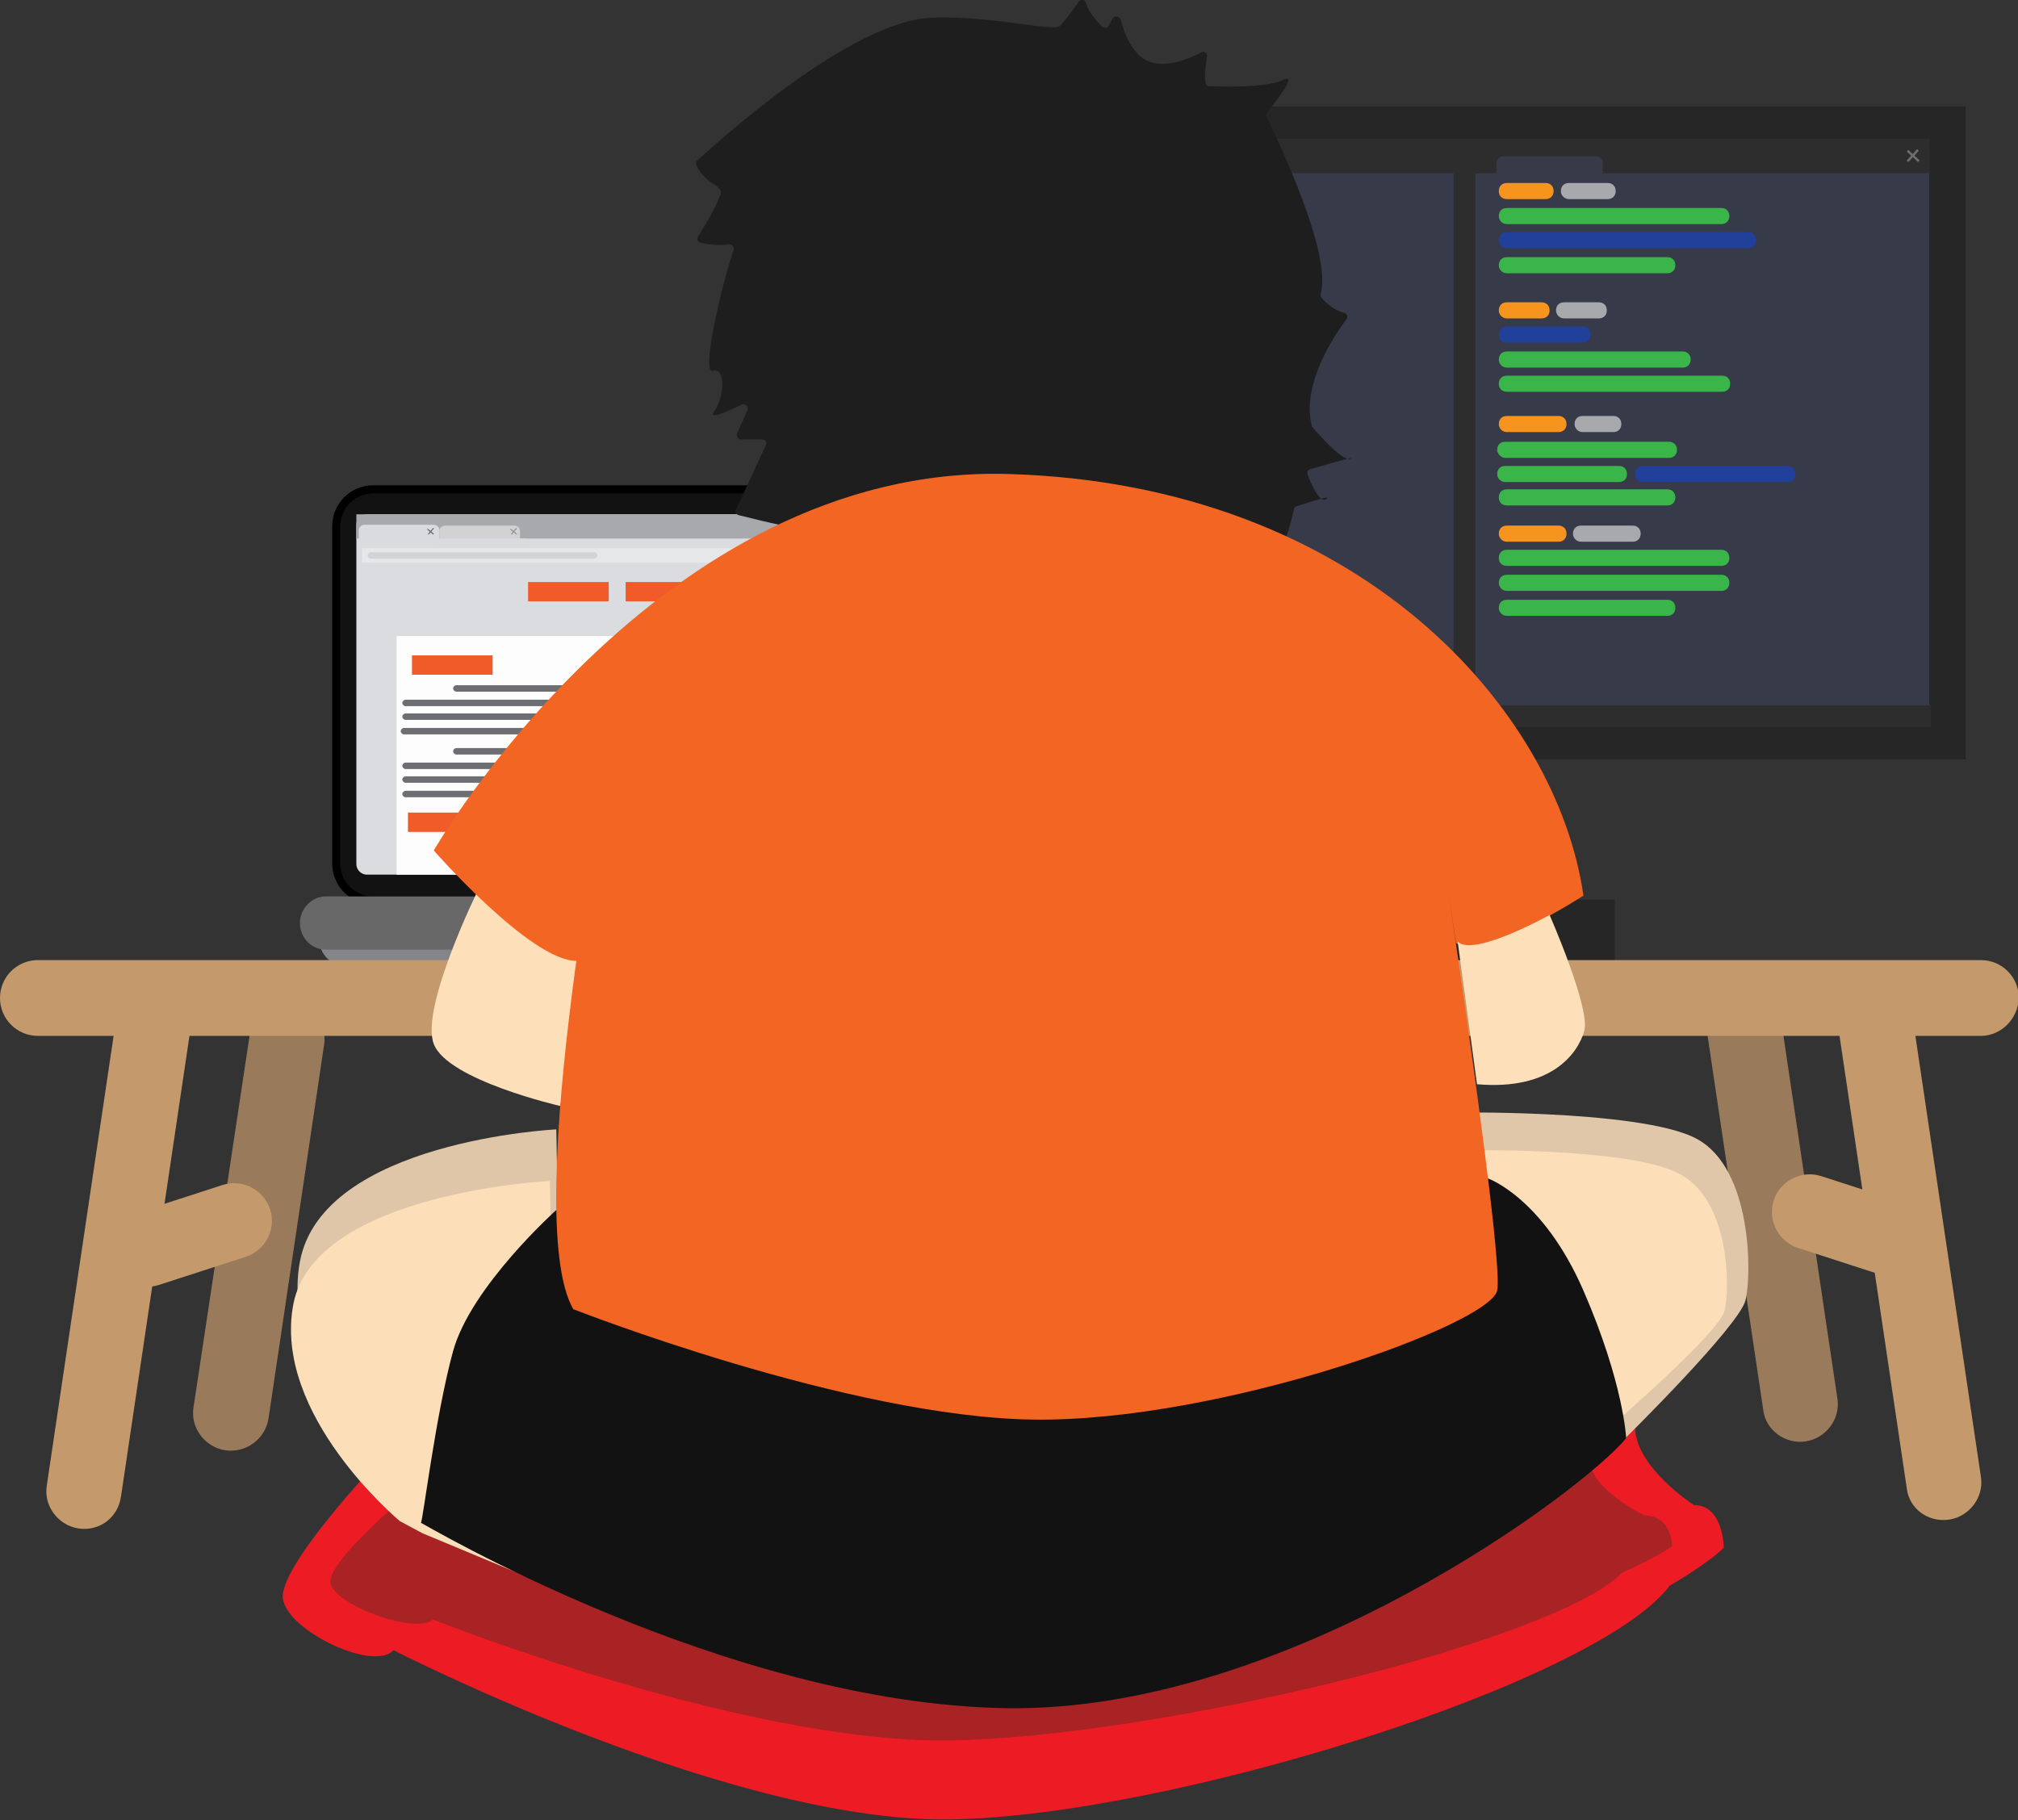 <?xml version="1.0" encoding="utf-8"?>
<!-- Generator: Adobe Illustrator 18.0.0, SVG Export Plug-In . SVG Version: 6.00 Build 0)  -->
<!DOCTYPE svg PUBLIC "-//W3C//DTD SVG 1.1//EN" "http://www.w3.org/Graphics/SVG/1.1/DTD/svg11.dtd">
<svg version="1.1" xmlns="http://www.w3.org/2000/svg" xmlns:xlink="http://www.w3.org/1999/xlink" x="0px" y="0px"
	 viewBox="0 0 250.3 225.8" enable-background="new 0 0 250.3 225.8" xml:space="preserve">
<rect x="0" y="0" width="250.3" height="225.8" fill="#333333" stroke="none"/>
<g id="Layer_1">
</g>
<g id="Device2_x5F_a2">
</g>
<g id="Device1_x5F_a2">
</g>
<g id="Device2">
</g>
<g id="Table">
</g>
<g id="Table_x5F_a2">
</g>
<g id="Device1">
</g>
<g id="Human">
</g>
<g id="Layer_9">
	<g>
		<g>
			<path fill="#838589" d="M115.6,119.8H42.8c-1.8,0-3.2-1.5-3.2-3.3l0,0c0-1.8,1.5-3.3,3.2-3.3h72.8c1.8,0,3.2,1.5,3.2,3.3l0,0
				C118.8,118.3,117.4,119.8,115.6,119.8z"/>
			<path fill="#121212" stroke="#000000" stroke-miterlimit="10" d="M112.1,111.7H46.3c-2.6,0-4.6-2.1-4.6-4.6V65.3
				c0-2.6,2.1-4.6,4.6-4.6h65.8c2.6,0,4.6,2.1,4.6,4.6V107C116.7,109.6,114.6,111.7,112.1,111.7z"/>
			<path fill="#686868" d="M117.9,117.8H40.4c-1.8,0-3.2-1.5-3.2-3.3l0,0c0-1.8,1.5-3.3,3.2-3.3h77.5c1.8,0,3.3,1.5,3.3,3.3l0,0
				C121.2,116.3,119.7,117.8,117.9,117.8z"/>
			<g>
				<path fill="#DADCE0" d="M112.9,108.5H45.5c-0.7,0-1.3-0.6-1.3-1.3V65.1c0-0.7,0.6-1.3,1.3-1.3h67.4c0.7,0,1.3,0.6,1.3,1.3v42.1
					C114.2,108,113.6,108.5,112.9,108.5z"/>
				<rect x="44.2" y="63.8" fill="#A7A9AC" width="70" height="3"/>
				<circle fill="#454545" cx="100.4" cy="83.2" r="3.6"/>
				<rect x="49.2" y="78.9" fill="#FDFDFE" width="34.7" height="29.6"/>
				<rect x="89.4" y="89.2" fill="#FDFDFE" width="20.5" height="19.4"/>
				<rect x="65.5" y="72.2" fill="#F15A29" width="10" height="2.4"/>
				<path fill="#DADBDF" d="M53.8,67.5h-8.6c-0.4,0-0.7-0.3-0.7-0.7v-1c0-0.4,0.3-0.7,0.7-0.7h8.6c0.4,0,0.7,0.3,0.7,0.7v1
					C54.5,67.2,54.2,67.5,53.8,67.5z"/>
				<rect x="51.1" y="81.3" fill="#F15A29" width="10" height="2.4"/>
				<rect x="50.6" y="100.8" fill="#F15A29" width="10" height="2.4"/>
				<rect x="61.6" y="100.8" fill="#F15A29" width="10" height="2.4"/>
				<rect x="72.5" y="100.8" fill="#F15A29" width="10" height="2.4"/>
				<path fill="#6D6E71" d="M79.3,85.8H56.6c-0.2,0-0.4-0.2-0.4-0.4l0,0c0-0.2,0.2-0.4,0.4-0.4h22.7c0.2,0,0.4,0.2,0.4,0.4l0,0
					C79.8,85.6,79.6,85.8,79.3,85.8z"/>
				<path fill="#6D6E71" d="M106.4,92H92.3c-0.2,0-0.4-0.2-0.4-0.4l0,0c0-0.2,0.2-0.4,0.4-0.4h14.1c0.2,0,0.4,0.2,0.4,0.4l0,0
					C106.9,91.8,106.7,92,106.4,92z"/>
				<path fill="#6D6E71" d="M106.4,93.5H92.3c-0.2,0-0.4-0.2-0.4-0.4l0,0c0-0.2,0.2-0.4,0.4-0.4h14.1c0.2,0,0.4,0.2,0.4,0.4l0,0
					C106.9,93.3,106.7,93.5,106.4,93.5z"/>
				<path fill="#6D6E71" d="M106.4,95.1H92.3c-0.2,0-0.4-0.2-0.4-0.4l0,0c0-0.2,0.2-0.4,0.4-0.4h14.1c0.2,0,0.4,0.2,0.4,0.4l0,0
					C106.9,94.9,106.7,95.1,106.4,95.1z"/>
				<path fill="#6D6E71" d="M103.5,96.7h-8.3c-0.2,0-0.4-0.2-0.4-0.4v0c0-0.2,0.2-0.4,0.4-0.4h8.3c0.2,0,0.4,0.2,0.4,0.4v0
					C104,96.5,103.8,96.7,103.5,96.7z"/>
				<path fill="#6D6E71" d="M79.3,87.6h-29c-0.2,0-0.4-0.2-0.4-0.4l0,0c0-0.2,0.2-0.4,0.4-0.4h29c0.2,0,0.4,0.2,0.4,0.4l0,0
					C79.8,87.4,79.6,87.6,79.3,87.6z"/>
				<path fill="#6D6E71" d="M79.3,89.3h-29c-0.2,0-0.4-0.2-0.4-0.4l0,0c0-0.2,0.2-0.4,0.4-0.4h29c0.2,0,0.4,0.2,0.4,0.4l0,0
					C79.8,89.1,79.6,89.3,79.3,89.3z"/>
				<path fill="#6D6E71" d="M79.3,91.1H50.1c-0.2,0-0.4-0.2-0.4-0.4l0,0c0-0.2,0.2-0.4,0.4-0.4h29.2c0.2,0,0.4,0.2,0.4,0.4l0,0
					C79.8,90.9,79.6,91.1,79.3,91.1z"/>
				<path fill="#6D6E71" d="M79.3,93.6H56.6c-0.2,0-0.4-0.2-0.4-0.4v0c0-0.2,0.2-0.4,0.4-0.4h22.7c0.2,0,0.4,0.2,0.4,0.4v0
					C79.8,93.4,79.6,93.6,79.3,93.6z"/>
				<path fill="#6D6E71" d="M79.3,95.4h-29c-0.2,0-0.4-0.2-0.4-0.4l0,0c0-0.2,0.2-0.4,0.4-0.4h29c0.2,0,0.4,0.2,0.4,0.4l0,0
					C79.8,95.2,79.6,95.4,79.3,95.4z"/>
				<path fill="#6D6E71" d="M79.3,97.1h-29c-0.2,0-0.4-0.2-0.4-0.4l0,0c0-0.2,0.2-0.4,0.4-0.4h29c0.2,0,0.4,0.2,0.4,0.4l0,0
					C79.8,96.9,79.6,97.1,79.3,97.1z"/>
				<g>
					<path fill="#6D6E71" d="M70.1,98.9H50.3c-0.2,0-0.4-0.2-0.4-0.4l0,0c0-0.2,0.2-0.4,0.4-0.4h19.7c0.2,0,0.4,0.2,0.4,0.4l0,0
						C70.5,98.7,70.3,98.9,70.1,98.9z"/>
				</g>
				<rect x="77.6" y="72.2" fill="#F15A29" width="10" height="2.4"/>
				<rect x="89.8" y="72.2" fill="#F15A29" width="10" height="2.4"/>
				<rect x="101.9" y="72.2" fill="#F15A29" width="10" height="2.4"/>
				<rect x="106.9" y="68" fill="#808285" width="5.8" height="1.7"/>
				<circle fill="#454545" cx="94.3" cy="100.9" r="2"/>
				<circle fill="#454545" cx="99.4" cy="100.9" r="2"/>
				<circle fill="#454545" cx="104.5" cy="100.9" r="2"/>
				<g>
					<path fill="#808285" d="M113.5,65.6l-0.8-0.7c0,0,0-0.1,0-0.1l0,0c0,0,0.1,0,0.1,0l0.8,0.7c0,0,0,0.1,0,0.1l0,0
						C113.6,65.7,113.6,65.7,113.5,65.6z"/>
					<path fill="#808285" d="M112.8,65.5l0.7-0.8c0,0,0.1,0,0.1,0l0,0c0,0,0,0.1,0,0.1l-0.7,0.8c0,0-0.1,0-0.1,0l0,0
						C112.7,65.6,112.7,65.6,112.8,65.5z"/>
				</g>
				<g>
					<path fill="#D1D2D1" d="M64.5,66.8v-0.9c0-0.4-0.3-0.7-0.7-0.7h-8.6c-0.4,0-0.7,0.3-0.7,0.7v1c0,0,0,0,0.1,0H64.5z"/>
					<path fill="#DADBDF" d="M65,66.8h-0.5h-9.9c0,0,0,0-0.1,0c-0.4,0-0.7,0.3-0.7,0.7v1c0,0.4,0.3,0.7,0.7,0.7H65
						c0.4,0,0.7-0.3,0.7-0.7v-1C65.7,67.1,65.4,66.8,65,66.8z"/>
				</g>
				<g>
					<path fill="#939598" d="M64,66.3l-0.7-0.6c0,0,0-0.1,0-0.1l0,0c0,0,0.1,0,0.1,0l0.7,0.6c0,0,0,0.1,0,0.1l0,0
						C64.1,66.3,64.1,66.3,64,66.3z"/>
					<path fill="#939598" d="M63.4,66.2l0.6-0.7c0,0,0.1,0,0.1,0l0,0c0,0,0,0.1,0,0.1l-0.6,0.7c0,0-0.1,0-0.1,0l0,0
						C63.4,66.3,63.4,66.2,63.4,66.2z"/>
				</g>
				<g>
					<path fill="#6D6E71" d="M53.7,66.3l-0.7-0.6c0,0,0-0.1,0-0.1l0,0c0,0,0.1,0,0.1,0l0.7,0.6c0,0,0,0.1,0,0.1l0,0
						C53.8,66.3,53.8,66.3,53.7,66.3z"/>
					<path fill="#6D6E71" d="M53.1,66.2l0.6-0.7c0,0,0.1,0,0.1,0l0,0c0,0,0,0.1,0,0.1l-0.6,0.7c0,0-0.1,0-0.1,0l0,0
						C53.1,66.3,53.1,66.2,53.1,66.2z"/>
				</g>
				<rect x="44.9" y="68" fill="#E6E7E8" width="60.8" height="1.8"/>
				<path fill="#D1D3D4" d="M73.6,69.3H46c-0.2,0-0.4-0.2-0.4-0.4v0c0-0.2,0.2-0.4,0.4-0.4h27.7c0.2,0,0.4,0.2,0.4,0.4v0
					C74.1,69.1,73.9,69.3,73.6,69.3z"/>
			</g>
		</g>
		<g>
			<g>
				<rect x="175.3" y="75.5" fill="#262626" width="13" height="37.3"/>
				<path fill="#262626" d="M193.5,111.6c-2.9,0-5.3-2.4-5.3-5.3h-13c0,2.9-2.4,5.3-5.3,5.3h-6.9v7.8h37.3v-7.8H193.5z"/>
			</g>
			<rect x="119.8" y="13.2" fill="#262626" width="124" height="81"/>
			<g>
				<rect x="124" y="18.2" fill="#363A49" width="115.3" height="72"/>
				<g>
					<rect x="124" y="17.2" fill="#2D2D2D" width="115.3" height="4.3"/>
					<path fill="#363A49" d="M126.2,22.2h11.6c0.4,0,0.8-0.4,0.8-0.8v-1.2c0-0.4-0.4-0.8-0.8-0.8h-11.6c-0.4,0-0.8,0.4-0.8,0.8v1.2
						C125.4,21.8,125.7,22.2,126.2,22.2z"/>
					<path fill="#363A49" d="M186.4,22.2H198c0.4,0,0.8-0.4,0.8-0.8v-1.2c0-0.4-0.4-0.8-0.8-0.8h-11.6c-0.4,0-0.8,0.4-0.8,0.8v1.2
						C185.5,21.8,185.9,22.2,186.4,22.2z"/>
					<path fill="#00AEEF" d="M127.5,27.2h26.6c0.6,0,1-0.4,1-1v0c0-0.6-0.4-1-1-1h-26.6c-0.6,0-1,0.4-1,1v0
						C126.5,26.8,127,27.2,127.5,27.2z"/>
					<path fill="#00AEEF" d="M127.5,41h26.6c0.6,0,1-0.4,1-1l0,0c0-0.6-0.4-1-1-1h-26.6c-0.6,0-1,0.4-1,1v0
						C126.5,40.5,127,41,127.5,41z"/>
					<path fill="#00AEEF" d="M127.5,30.3h26.6c0.6,0,1-0.4,1-1v0c0-0.6-0.4-1-1-1h-26.6c-0.6,0-1,0.4-1,1v0
						C126.5,29.8,127,30.3,127.5,30.3z"/>
					<path fill="#00AEEF" d="M127.5,44h26.6c0.6,0,1-0.4,1-1l0,0c0-0.6-0.4-1-1-1h-26.6c-0.6,0-1,0.4-1,1v0
						C126.5,43.6,127,44,127.5,44z"/>
					<path fill="#00AEEF" d="M127.5,33.4h19.9c0.6,0,1-0.4,1-1v0c0-0.6-0.4-1-1-1h-19.9c-0.6,0-1,0.4-1,1l0,0
						C126.5,32.9,127,33.4,127.5,33.4z"/>
					<path fill="#F7941E" d="M186.9,24.7h4.8c0.6,0,1-0.4,1-1v0c0-0.6-0.4-1-1-1h-4.8c-0.6,0-1,0.4-1,1v0
						C185.9,24.3,186.3,24.7,186.9,24.7z"/>
					<path fill="#A7A9AC" d="M194.6,24.7h4.8c0.6,0,1-0.4,1-1v0c0-0.6-0.4-1-1-1h-4.8c-0.6,0-1,0.4-1,1v0
						C193.6,24.3,194.1,24.7,194.6,24.7z"/>
					<path fill="#39B54A" d="M186.9,27.8h26.6c0.6,0,1-0.4,1-1v0c0-0.6-0.4-1-1-1h-26.6c-0.6,0-1,0.4-1,1v0
						C185.9,27.3,186.3,27.8,186.9,27.8z"/>
					<path fill="#21409A" d="M186.9,30.8h29.9c0.6,0,1-0.4,1-1v0c0-0.6-0.4-1-1-1h-29.9c-0.6,0-1,0.4-1,1v0
						C185.9,30.4,186.3,30.8,186.9,30.8z"/>
					<path fill="#21409A" d="M203.8,59.8h17.9c0.6,0,1-0.4,1-1l0,0c0-0.6-0.4-1-1-1h-17.9c-0.6,0-1,0.4-1,1l0,0
						C202.8,59.4,203.2,59.8,203.8,59.8z"/>
					<path fill="#39B54A" d="M186.9,33.9h19.9c0.6,0,1-0.4,1-1v0c0-0.6-0.4-1-1-1h-19.9c-0.6,0-1,0.4-1,1v0
						C185.9,33.4,186.3,33.9,186.9,33.9z"/>
					<path fill="#00AEEF" d="M127.5,47.1h19.9c0.6,0,1-0.4,1-1v0c0-0.6-0.4-1-1-1h-19.9c-0.6,0-1,0.4-1,1l0,0
						C126.5,46.7,127,47.1,127.5,47.1z"/>
					<path fill="#00AEEF" d="M127.5,54.2h19.9c0.6,0,1-0.4,1-1v0c0-0.6-0.4-1-1-1h-19.9c-0.6,0-1,0.4-1,1l0,0
						C126.5,53.8,127,54.2,127.5,54.2z"/>
					<path fill="#00AEEF" d="M127.5,57.2h19.9c0.6,0,1-0.4,1-1l0,0c0-0.6-0.4-1-1-1h-19.9c-0.6,0-1,0.4-1,1v0
						C126.5,56.7,127,57.2,127.5,57.2z"/>
					<path fill="#00AEEF" d="M127.5,67.2h19.9c0.6,0,1-0.4,1-1l0,0c0-0.6-0.4-1-1-1h-19.9c-0.6,0-1,0.4-1,1v0
						C126.5,66.7,127,67.2,127.5,67.2z"/>
					<path fill="#00AEEF" d="M127.5,80.9h19.9c0.6,0,1-0.4,1-1v0c0-0.6-0.4-1-1-1h-19.9c-0.6,0-1,0.4-1,1l0,0
						C126.5,80.4,127,80.9,127.5,80.9z"/>
					<path fill="#00AEEF" d="M127.5,77.7h19.9c0.6,0,1-0.4,1-1v0c0-0.6-0.4-1-1-1h-19.9c-0.6,0-1,0.4-1,1l0,0
						C126.5,77.2,127,77.7,127.5,77.7z"/>
					<path fill="#00AEEF" d="M127.5,60.1h22.6c0.6,0,1-0.4,1-1v0c0-0.6-0.4-1-1-1h-22.6c-0.6,0-1,0.4-1,1l0,0
						C126.5,59.7,127,60.1,127.5,60.1z"/>
					<path fill="#00AEEF" d="M127.5,70.2h22.6c0.6,0,1-0.4,1-1l0,0c0-0.6-0.4-1-1-1h-22.6c-0.6,0-1,0.4-1,1v0
						C126.5,69.7,127,70.2,127.5,70.2z"/>
					<path fill="#00AEEF" d="M127.5,84.1h22.6c0.6,0,1-0.4,1-1l0,0c0-0.6-0.4-1-1-1h-22.6c-0.6,0-1,0.4-1,1l0,0
						C126.5,83.7,127,84.1,127.5,84.1z"/>
					<path fill="#39B54A" d="M127.5,37.9H139c0.6,0,1-0.4,1-1v0c0-0.6-0.4-1-1-1h-11.4c-0.6,0-1,0.4-1,1v0
						C126.5,37.5,127,37.9,127.5,37.9z"/>
					<path fill="#21409A" d="M186.9,42.5h9.4c0.6,0,1-0.4,1-1v0c0-0.6-0.4-1-1-1h-9.4c-0.6,0-1,0.4-1,1v0
						C185.9,42.1,186.3,42.5,186.9,42.5z"/>
					<path fill="#39B54A" d="M186.9,45.6h21.8c0.6,0,1-0.4,1-1v0c0-0.6-0.4-1-1-1h-21.8c-0.6,0-1,0.4-1,1v0
						C185.9,45.1,186.3,45.6,186.9,45.6z"/>
					<path fill="#39B54A" d="M186.9,48.6h26.7c0.6,0,1-0.4,1-1l0,0c0-0.6-0.4-1-1-1h-26.7c-0.6,0-1,0.4-1,1l0,0
						C185.9,48.2,186.3,48.6,186.9,48.6z"/>
					<path fill="#F7941E" d="M186.9,39.5h4.3c0.6,0,1-0.4,1-1l0,0c0-0.6-0.4-1-1-1h-4.3c-0.6,0-1,0.4-1,1l0,0
						C185.9,39,186.3,39.5,186.9,39.5z"/>
					<path fill="#A7A9AC" d="M194,39.5h4.3c0.6,0,1-0.4,1-1l0,0c0-0.6-0.4-1-1-1H194c-0.6,0-1,0.4-1,1l0,0
						C193,39,193.4,39.5,194,39.5z"/>
					<path fill="#39B54A" d="M186.7,56.8H207c0.6,0,1-0.4,1-1l0,0c0-0.6-0.4-1-1-1h-20.3c-0.6,0-1,0.4-1,1l0,0
						C185.7,56.3,186.2,56.8,186.7,56.8z"/>
					<path fill="#39B54A" d="M186.7,59.8h14.1c0.6,0,1-0.4,1-1l0,0c0-0.6-0.4-1-1-1h-14.1c-0.6,0-1,0.4-1,1l0,0
						C185.7,59.4,186.2,59.8,186.7,59.8z"/>
					<path fill="#39B54A" d="M186.9,62.7h19.9c0.6,0,1-0.4,1-1l0,0c0-0.6-0.4-1-1-1h-19.9c-0.6,0-1,0.4-1,1l0,0
						C185.9,62.3,186.3,62.7,186.9,62.7z"/>
					<path fill="#F7941E" d="M186.9,53.6h6.4c0.6,0,1-0.4,1-1l0,0c0-0.6-0.4-1-1-1h-6.4c-0.6,0-1,0.4-1,1l0,0
						C185.9,53.1,186.3,53.6,186.9,53.6z"/>
					<path fill="#A7A9AC" d="M196.3,53.6h3.8c0.6,0,1-0.4,1-1l0,0c0-0.6-0.4-1-1-1h-3.8c-0.6,0-1,0.4-1,1l0,0
						C195.3,53.1,195.7,53.6,196.3,53.6z"/>
					<path fill="#39B54A" d="M186.9,70.2h26.6c0.6,0,1-0.4,1-1l0,0c0-0.6-0.4-1-1-1h-26.6c-0.6,0-1,0.4-1,1l0,0
						C185.9,69.8,186.3,70.2,186.9,70.2z"/>
					<path fill="#39B54A" d="M186.9,73.3h26.6c0.6,0,1-0.4,1-1l0,0c0-0.6-0.4-1-1-1h-26.6c-0.6,0-1,0.4-1,1l0,0
						C185.9,72.8,186.3,73.3,186.9,73.3z"/>
					<path fill="#39B54A" d="M186.9,76.4h19.9c0.6,0,1-0.4,1-1l0,0c0-0.6-0.4-1-1-1h-19.9c-0.6,0-1,0.4-1,1l0,0
						C185.9,75.9,186.3,76.4,186.9,76.4z"/>
					<path fill="#F7941E" d="M186.9,67.2h6.4c0.6,0,1-0.4,1-1v0c0-0.6-0.4-1-1-1h-6.4c-0.6,0-1,0.4-1,1v0
						C185.9,66.7,186.3,67.2,186.9,67.2z"/>
					<path fill="#A7A9AC" d="M196.1,67.2h6.4c0.6,0,1-0.4,1-1v0c0-0.6-0.4-1-1-1h-6.4c-0.6,0-1,0.4-1,1v0
						C195.1,66.7,195.5,67.2,196.1,67.2z"/>
					<path fill="#39B54A" d="M127.5,51.3H139c0.6,0,1-0.4,1-1l0,0c0-0.6-0.4-1-1-1h-11.4c-0.6,0-1,0.4-1,1v0
						C126.5,50.8,127,51.3,127.5,51.3z"/>
					<path fill="#39B54A" d="M127.5,64.2h9.1c0.6,0,1-0.4,1-1v0c0-0.6-0.4-1-1-1h-9.1c-0.6,0-1,0.4-1,1v0
						C126.5,63.7,127,64.2,127.5,64.2z"/>
					<path fill="#39B54A" d="M127.5,74.4h9.1c0.6,0,1-0.4,1-1l0,0c0-0.6-0.4-1-1-1h-9.1c-0.6,0-1,0.4-1,1v0
						C126.5,74,127,74.4,127.5,74.4z"/>
					<rect x="124.1" y="87.5" fill="#2D2D2D" width="115.4" height="2.7"/>
					<g>
						<path fill="#6D6E71" d="M237.8,20l-1.2-1.1c-0.1-0.1-0.1-0.2,0-0.2l0,0c0.1-0.1,0.2-0.1,0.2,0l1.2,1.1c0.1,0.1,0.1,0.2,0,0.2
							l0,0C237.9,20.1,237.8,20.1,237.8,20z"/>
						<path fill="#6D6E71" d="M236.6,19.8l1.1-1.2c0.1-0.1,0.2-0.1,0.2,0l0,0c0.1,0.1,0.1,0.2,0,0.2l-1.1,1.2
							c-0.1,0.1-0.2,0.1-0.2,0v0C236.5,20,236.5,19.9,236.6,19.8z"/>
					</g>
					<g>
						<circle fill="#0171A0" cx="125.4" cy="88.9" r="1"/>
						<rect x="124.9" y="88.4" fill="#EF4136" width="0.5" height="0.5"/>
						<rect x="124.9" y="88.9" fill="#27AAE1" width="0.5" height="0.5"/>
						<rect x="125.5" y="88.5" fill="#39B54A" width="0.5" height="0.5"/>
						<rect x="125.5" y="89" fill="#D7DF23" width="0.5" height="0.5"/>
					</g>
					<path fill="#39B54A" d="M127.5,24.2h11.3c0.6,0,1-0.4,1-1v0c0-0.6-0.4-1-1-1h-11.3c-0.6,0-1,0.4-1,1v0
						C126.5,23.7,127,24.2,127.5,24.2z"/>
				</g>
			</g>
			<rect x="180.3" y="17.5" fill="#2D2D2D" width="2.7" height="72.1"/>
		</g>
		<g>
			<path fill="#997A5B" d="M33.3,176l6.9-46.4c0.4-2.5-1.4-4.9-3.9-5.3h0c-2.5-0.4-4.9,1.4-5.3,3.9L24,174.6
				c-0.4,2.5,1.4,4.9,3.9,5.3h0C30.5,180.3,32.9,178.5,33.3,176z"/>
			<path fill="#997A5B" d="M218.7,174.9l-6.9-46.4c-0.4-2.5,1.4-4.9,3.9-5.3h0c2.5-0.4,4.9,1.4,5.3,3.9l6.9,46.4
				c0.4,2.5-1.4,4.9-3.9,5.3h0C221.4,179.2,219,177.4,218.7,174.9z"/>
			<path fill="#C49A6C" d="M233.8,158.3l-10.8-3.5c-2.4-0.8-3.8-3.4-3-5.9l0,0c0.8-2.4,3.4-3.8,5.9-3l10.8,3.5
				c2.4,0.8,3.8,3.4,3,5.9v0C238.9,157.7,236.3,159.1,233.8,158.3z"/>
			<path fill="#C49A6C" d="M236.5,184.6l-8.5-57.2c-0.4-2.5,1.4-4.9,3.9-5.3l0,0c2.5-0.4,4.9,1.4,5.3,3.9l8.5,57.2
				c0.4,2.5-1.4,4.9-3.9,5.3h0C239.2,188.9,236.8,187.2,236.5,184.6z"/>
			<path fill="#C49A6C" d="M19.7,159.4l10.8-3.5c2.4-0.8,3.8-3.4,3-5.9h0c-0.8-2.4-3.4-3.8-5.9-3l-10.8,3.5c-2.4,0.8-3.8,3.4-3,5.9
				l0,0C14.6,158.8,17.2,160.2,19.7,159.4z"/>
			<path fill="#C49A6C" d="M15,185.7l8.5-57.2c0.4-2.5-1.4-4.9-3.9-5.3h0c-2.5-0.4-4.9,1.4-5.3,3.9l-8.5,57.2
				c-0.4,2.5,1.4,4.9,3.9,5.3h0C12.3,190,14.6,188.3,15,185.7z"/>
			<path fill="#C49A6C" d="M245.7,128.5H4.7c-2.6,0-4.7-2.1-4.7-4.7v0c0-2.6,2.1-4.7,4.7-4.7h241c2.6,0,4.7,2.1,4.7,4.7v0
				C250.3,126.4,248.2,128.5,245.7,128.5z"/>
		</g>
		<g>
			<path fill="#ED1C24" d="M47.1,181.1c0,0-12.7,13.3-12,17.3c0.7,4,11.3,9,13.7,6.3c0,0,41.5,21.3,68.8,21
				c27.3-0.3,80.5-17,89.5-29c0,0,4.7-2.7,6.7-4.7c0,0,0-5.3-3.7-5.3c0,0-7.3-4.7-7.3-9.7"/>
			<path fill="#A92324" d="M52.2,184c0,0-11.8,9.6-11.2,12.4s10.6,6.4,12.7,4.5c0,0,38.4,15.3,63.9,15s75.2-12.2,83.6-20.8
				c0,0,4.3-1.9,6.2-3.3c0,0,0-3.8-3.4-3.8c0,0-6.8-3.3-6.8-6.9"/>
			<path fill="#DFC6A8" d="M52.2,188.8c0,0-17.8-17.3-15-32.3S69,140.1,69,140.1l1,55.1L52.2,188.8"/>
			<path fill="#FCDFB8" d="M49.6,188.7c0,0-15.9-13.2-13.2-27c2.8-13.8,31.8-15.2,31.8-15.2l1,50.7l-16.8-7"/>
			<path fill="#E0C7A9" d="M201.7,178.3c0,0,14-13.8,14.8-17s0.8-16.3-6-20c-7-3.9-33.8-3.2-27.3-3.3l-0.1,40.4H201.7"/>
			<path fill="#FCDFB8" d="M199.6,177.1c0,0,13.6-11.7,14.3-14.5c0.7-2.8,0.7-13.9-5.8-17.1c-6.5-3.2-26.5-2.8-26.5-2.8l-0.1,34.4
				H199.6"/>
			<path fill="#FDE0B9" d="M69.5,137.2c0,0-14-3.2-15.7-7.7s5.5-19.1,5.5-19.1s10.8,10,13.3,8.2L69.5,137.2z"/>
			<path fill="#121212" d="M69,150.1c0,0-10.6,9.5-12.8,17.5s-3.8,21.5-4,21.3s37.7,22.5,72.7,23s71.8-27.3,76.8-33.5
				c0,0-0.3-6.8-5.3-18.3s-11.8-13.9-11.8-13.9"/>
			<path fill="#1E1E1E" d="M101.6,70.6c0,0,1.2-4.4-2.8-5.1c-3-0.5-5.9-1.3-7.2-1.6c-0.3-0.1-0.5-0.4-0.3-0.7l3.7-8
				c0.2-0.3-0.1-0.7-0.5-0.7h-2.6c-0.4,0-0.6-0.4-0.5-0.7l1.3-2.9c0.2-0.4-0.3-0.9-0.7-0.7c-1.7,0.8-4.3,2-3.4,0.8
				c1.3-1.8,1.4-5.5-0.2-5C86.9,46.4,89.6,35,91,31c0.1-0.4-0.2-0.7-0.6-0.7c-0.7,0.1-1.8,0.2-3.5-0.2c-0.4-0.1-0.5-0.5-0.3-0.8
				c0.7-1.1,2.2-3.5,2.8-5.3c0.1-0.4-0.2-0.6-0.5-0.9c-1-0.6-2.1-1.5-2.5-2.6c-0.1-0.2-0.1-0.5,0.1-0.6c2.4-2.2,19-17.3,29-17.7
				c7.5-0.3,15.2,1.8,16,1c0.5-0.5,1.6-2,2.3-3c0.3-0.3,0.8-0.3,0.9,0.2c0.2,0.7,0.8,1.7,2,2.9c0.3,0.2,0.7,0.2,0.8-0.1l0.5-0.9
				c0.2-0.4,0.8-0.3,1,0.1c0.4,1.6,1.3,4.1,3.2,5.1c2.2,1.1,5.3-0.2,6.8-1c0.4-0.2,0.8,0.1,0.7,0.5c-0.2,1.4-0.5,3.7,0.2,3.7
				c1,0,7,0.3,9.3-0.8c1.9-0.9-1.2,3-2,4c-0.1,0.2-0.2,0.4-0.1,0.6c1.1,2.3,8.2,16.9,6.7,22c0,0.2,0,0.3,0.1,0.4
				c0.3,0.4,1.3,1.5,2.8,1.9c0.4,0.1,0.5,0.5,0.3,0.8c-1.5,2-5.6,8.1-4.3,13.2c0,0.1,0.1,0.2,0.1,0.2c0.5,0.6,3.8,4.4,4.7,3.9
				c0.8-0.4-3.5,0.9-5,1.3c-0.3,0.1-0.4,0.4-0.3,0.7c0.4,1.1,1.5,3.6,2.3,3c0.9-0.6-2.7,0.6-3.7,0.9c-0.2,0.1-0.3,0.2-0.3,0.4
				c-0.3,1.2-1.4,6.1-3.2,7.3"/>
			<path fill="#F26522" d="M71.5,119.2c-5.7,0-17.7-13.7-17.7-13.7s27.7-48,71.3-46.7s68,29.3,71.3,52.3c0,0-12.3,8-15.8,5.9
				l-3.6-23.9c0,0,9.7,62.7,8.7,67c-1,4.3-34.5,16.3-57.5,16c-23-0.3-57.1-13.7-57.1-13.7c-6.7-11.7,4.7-69.3,4.7-69.3"/>
			<path fill="#FDE0B9" d="M183.2,134.5c9.2,0.8,12.5-3.8,13.3-6.6c0.8-2.8-4.3-14.4-4.3-14.4s-9.5,5.3-11.4,3.3L183.2,134.5z"/>
		</g>
	</g>
</g>
</svg>
